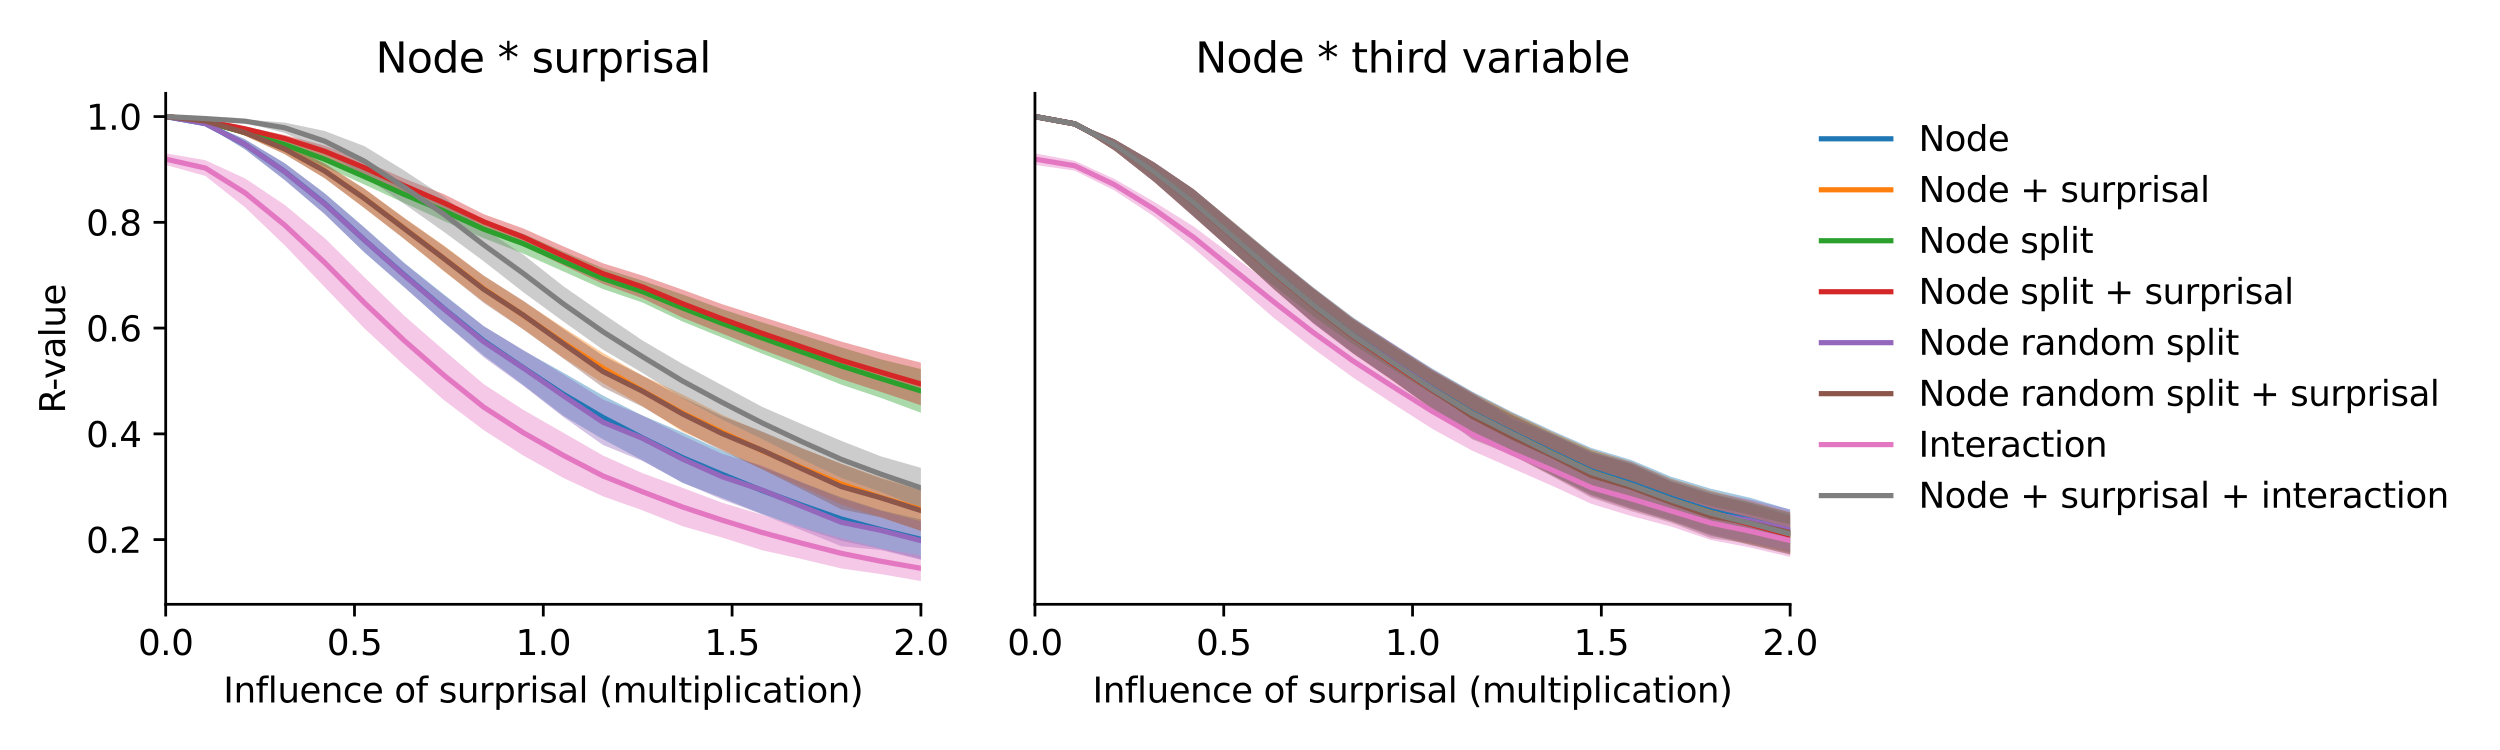 <?xml version="1.0" encoding="utf-8" standalone="no"?>
<!DOCTYPE svg PUBLIC "-//W3C//DTD SVG 1.1//EN"
  "http://www.w3.org/Graphics/SVG/1.1/DTD/svg11.dtd">
<svg xmlns:xlink="http://www.w3.org/1999/xlink" width="720pt" height="216pt" viewBox="0 0 720 216" xmlns="http://www.w3.org/2000/svg" version="1.1">
 <defs>
  <style type="text/css">*{stroke-linejoin: round; stroke-linecap: butt}</style>
 </defs>
 <g id="figure_1">
  <g id="patch_1">
   <path d="M 0 216 
L 720 216 
L 720 0 
L 0 0 
z
" style="fill: #ffffff"/>
  </g>
  <g id="axes_1">
   <g id="patch_2">
    <path d="M 47.72 174.04 
L 265.215 174.04 
L 265.215 26.88 
L 47.72 26.88 
z
" style="fill: #ffffff"/>
   </g>
   <g id="PolyCollection_1">
    <path d="M 47.72 33.569 
L 47.72 33.569 
L 59.167 36.04 
L 70.614 43.054 
L 82.061 51.902 
L 93.508 61.613 
L 104.956 72.738 
L 116.403 82.648 
L 127.85 92.935 
L 139.297 102.398 
L 150.744 110.911 
L 162.191 119.71 
L 173.638 126.507 
L 185.085 132.589 
L 196.532 139.05 
L 207.979 143.418 
L 219.427 148.001 
L 230.874 152.007 
L 242.321 155.761 
L 253.768 158.163 
L 265.215 161.048 
L 265.215 149.584 
L 265.215 149.584 
L 253.768 146.964 
L 242.321 143.205 
L 230.874 138.94 
L 219.427 134.484 
L 207.979 129.816 
L 196.532 124.53 
L 185.085 119.698 
L 173.638 113.915 
L 162.191 107.301 
L 150.744 100.945 
L 139.297 93.932 
L 127.85 84.802 
L 116.403 75.68 
L 104.956 65.496 
L 93.508 55.653 
L 82.061 47.027 
L 70.614 40.146 
L 59.167 35.161 
L 47.72 33.569 
z
" clip-path="url(#p4791f17121)" style="fill: #1f77b4; fill-opacity: 0.4"/>
   </g>
   <g id="PolyCollection_2">
    <path d="M 47.72 33.569 
L 47.72 33.569 
L 59.167 35.153 
L 70.614 39.106 
L 82.061 44.441 
L 93.508 51.325 
L 104.956 59.955 
L 116.403 68.773 
L 127.85 78.122 
L 139.297 86.876 
L 150.744 94.841 
L 162.191 103.037 
L 173.638 110.367 
L 185.085 116.965 
L 196.532 124.28 
L 207.979 129.456 
L 219.427 135.07 
L 230.874 140.258 
L 242.321 145.33 
L 253.768 149.042 
L 265.215 152.9 
L 265.215 140.554 
L 265.215 140.554 
L 253.768 137.552 
L 242.321 133.506 
L 230.874 129.096 
L 219.427 124.426 
L 207.979 119.465 
L 196.532 113.594 
L 185.085 108.192 
L 173.638 101.649 
L 162.191 94.28 
L 150.744 86.775 
L 139.297 79.418 
L 127.85 70.712 
L 116.403 62.72 
L 104.956 54.308 
L 93.508 47.124 
L 82.061 41.408 
L 70.614 37.32 
L 59.167 34.59 
L 47.72 33.569 
z
" clip-path="url(#p4791f17121)" style="fill: #ff7f0e; fill-opacity: 0.4"/>
   </g>
   <g id="PolyCollection_3">
    <path d="M 47.72 33.569 
L 47.72 33.569 
L 59.167 35.388 
L 70.614 39.029 
L 82.061 42.999 
L 93.508 47.981 
L 104.956 53.162 
L 116.403 58.459 
L 127.85 63.667 
L 139.297 68.599 
L 150.744 73.064 
L 162.191 78.155 
L 173.638 83.241 
L 185.085 87.153 
L 196.532 92.585 
L 207.979 97.229 
L 219.427 101.822 
L 230.874 106.275 
L 242.321 110.79 
L 253.768 114.621 
L 265.215 118.883 
L 265.215 106.305 
L 265.215 106.305 
L 253.768 103.496 
L 242.321 100.047 
L 230.874 96.425 
L 219.427 92.804 
L 207.979 89.027 
L 196.532 84.796 
L 185.085 80.856 
L 173.638 77.204 
L 162.191 72.429 
L 150.744 67.351 
L 139.297 63.399 
L 127.85 57.9 
L 116.403 53.515 
L 104.956 48.588 
L 93.508 43.779 
L 82.061 40.328 
L 70.614 37.345 
L 59.167 34.858 
L 47.72 33.569 
z
" clip-path="url(#p4791f17121)" style="fill: #2ca02c; fill-opacity: 0.4"/>
   </g>
   <g id="PolyCollection_4">
    <path d="M 47.72 33.57 
L 47.72 33.57 
L 59.167 35.02 
L 70.614 37.807 
L 82.061 40.935 
L 93.508 45.222 
L 104.956 50.202 
L 116.403 55.541 
L 127.85 60.941 
L 139.297 66.024 
L 150.744 70.832 
L 162.191 76.397 
L 173.638 81.777 
L 185.085 85.928 
L 196.532 91.472 
L 207.979 96.068 
L 219.427 100.679 
L 230.874 104.918 
L 242.321 109.204 
L 253.768 112.898 
L 265.215 116.729 
L 265.215 104.436 
L 265.215 104.436 
L 253.768 101.539 
L 242.321 98.388 
L 230.874 94.85 
L 219.427 91.258 
L 207.979 87.612 
L 196.532 83.427 
L 185.085 79.38 
L 173.638 75.827 
L 162.191 70.929 
L 150.744 65.808 
L 139.297 61.685 
L 127.85 55.914 
L 116.403 51.421 
L 104.956 46.399 
L 93.508 41.943 
L 82.061 38.887 
L 70.614 36.448 
L 59.167 34.572 
L 47.72 33.57 
z
" clip-path="url(#p4791f17121)" style="fill: #d62728; fill-opacity: 0.4"/>
   </g>
   <g id="PolyCollection_5">
    <path d="M 47.72 33.569 
L 47.72 33.569 
L 59.167 36.027 
L 70.614 43.041 
L 82.061 51.921 
L 93.508 61.7 
L 104.956 72.647 
L 116.403 82.738 
L 127.85 92.865 
L 139.297 102.899 
L 150.744 111.149 
L 162.191 120.052 
L 173.638 128.152 
L 185.085 132.797 
L 196.532 138.952 
L 207.979 143.873 
L 219.427 148.14 
L 230.874 152.714 
L 242.321 157.319 
L 253.768 158.447 
L 265.215 161.244 
L 265.215 150.17 
L 265.215 150.17 
L 253.768 147.088 
L 242.321 143.524 
L 230.874 138.891 
L 219.427 134.09 
L 207.979 130.719 
L 196.532 125.442 
L 185.085 119.681 
L 173.638 115.051 
L 162.191 107.826 
L 150.744 100.839 
L 139.297 93.924 
L 127.85 85.045 
L 116.403 75.812 
L 104.956 65.592 
L 93.508 55.739 
L 82.061 47.074 
L 70.614 40.167 
L 59.167 35.164 
L 47.72 33.569 
z
" clip-path="url(#p4791f17121)" style="fill: #9467bd; fill-opacity: 0.4"/>
   </g>
   <g id="PolyCollection_6">
    <path d="M 47.72 33.57 
L 47.72 33.57 
L 59.167 35.147 
L 70.614 39.108 
L 82.061 44.454 
L 93.508 51.355 
L 104.956 59.932 
L 116.403 68.853 
L 127.85 78.032 
L 139.297 87.239 
L 150.744 94.922 
L 162.191 103.229 
L 173.638 111.575 
L 185.085 117.197 
L 196.532 123.939 
L 207.979 129.844 
L 219.427 135.121 
L 230.874 140.89 
L 242.321 146.685 
L 253.768 149.013 
L 265.215 152.886 
L 265.215 141.21 
L 265.215 141.21 
L 253.768 137.783 
L 242.321 133.62 
L 230.874 129.044 
L 219.427 124.216 
L 207.979 119.91 
L 196.532 114.462 
L 185.085 108.213 
L 173.638 102.421 
L 162.191 94.67 
L 150.744 86.622 
L 139.297 79.376 
L 127.85 70.882 
L 116.403 62.788 
L 104.956 54.387 
L 93.508 47.138 
L 82.061 41.422 
L 70.614 37.331 
L 59.167 34.591 
L 47.72 33.57 
z
" clip-path="url(#p4791f17121)" style="fill: #8c564b; fill-opacity: 0.4"/>
   </g>
   <g id="PolyCollection_7">
    <path d="M 47.72 44.165 
L 47.72 47.486 
L 59.167 50.687 
L 70.614 59.745 
L 82.061 70.716 
L 93.508 82.673 
L 104.956 94.588 
L 116.403 105.212 
L 127.85 115.237 
L 139.297 123.871 
L 150.744 131.211 
L 162.191 137.626 
L 173.638 142.944 
L 185.085 146.999 
L 196.532 151.539 
L 207.979 154.827 
L 219.427 158.451 
L 230.874 161.005 
L 242.321 163.722 
L 253.768 165.36 
L 265.215 167.351 
L 265.215 159.993 
L 265.215 159.993 
L 253.768 157.962 
L 242.321 155.016 
L 230.874 151.879 
L 219.427 148.236 
L 207.979 144.782 
L 196.532 140.486 
L 185.085 136.294 
L 173.638 131.185 
L 162.191 124.613 
L 150.744 118.06 
L 139.297 110.629 
L 127.85 100.884 
L 116.403 90.91 
L 104.956 79.844 
L 93.508 68.575 
L 82.061 59.054 
L 70.614 51.408 
L 59.167 46.144 
L 47.72 44.165 
z
" clip-path="url(#p4791f17121)" style="fill: #e377c2; fill-opacity: 0.4"/>
   </g>
   <g id="PolyCollection_8">
    <path d="M 47.72 33.569 
L 47.72 33.569 
L 59.167 34.227 
L 70.614 35.375 
L 82.061 38.327 
L 93.508 43.603 
L 104.956 50.764 
L 116.403 58.715 
L 127.85 66.791 
L 139.297 75.238 
L 150.744 84.192 
L 162.191 92.555 
L 173.638 100.709 
L 185.085 107.434 
L 196.532 114.653 
L 207.979 120.815 
L 219.427 126.405 
L 230.874 132.224 
L 242.321 137.643 
L 253.768 141.697 
L 265.215 146.272 
L 265.215 134.734 
L 265.215 134.734 
L 253.768 131.46 
L 242.321 126.975 
L 230.874 122.133 
L 219.427 117.139 
L 207.979 110.972 
L 196.532 104.785 
L 185.085 98.082 
L 173.638 90.342 
L 162.191 82.395 
L 150.744 73.364 
L 139.297 65.785 
L 127.85 56.639 
L 116.403 49.11 
L 104.956 42.092 
L 93.508 37.725 
L 82.061 35.316 
L 70.614 34.429 
L 59.167 34.086 
L 47.72 33.569 
z
" clip-path="url(#p4791f17121)" style="fill: #7f7f7f; fill-opacity: 0.4"/>
   </g>
   <g id="matplotlib.axis_1">
    <g id="xtick_1">
     <g id="line2d_1">
      <defs>
       <path id="m0687ea0dd8" d="M 0 0 
L 0 3.5 
" style="stroke: #000000; stroke-width: 0.8"/>
      </defs>
      <g>
       <use xlink:href="#m0687ea0dd8" x="47.72" y="174.04" style="stroke: #000000; stroke-width: 0.8"/>
      </g>
     </g>
     <g id="text_1">
      <!-- 0.0 -->
      <g transform="translate(39.768 188.638)scale(0.1 -0.1)">
       <defs>
        <path id="DejaVuSans-30" d="M 2034 4250 
Q 1547 4250 1301 3770 
Q 1056 3291 1056 2328 
Q 1056 1369 1301 889 
Q 1547 409 2034 409 
Q 2525 409 2770 889 
Q 3016 1369 3016 2328 
Q 3016 3291 2770 3770 
Q 2525 4250 2034 4250 
z
M 2034 4750 
Q 2819 4750 3233 4129 
Q 3647 3509 3647 2328 
Q 3647 1150 3233 529 
Q 2819 -91 2034 -91 
Q 1250 -91 836 529 
Q 422 1150 422 2328 
Q 422 3509 836 4129 
Q 1250 4750 2034 4750 
z
" transform="scale(0.016)"/>
        <path id="DejaVuSans-2e" d="M 684 794 
L 1344 794 
L 1344 0 
L 684 0 
L 684 794 
z
" transform="scale(0.016)"/>
       </defs>
       <use xlink:href="#DejaVuSans-30"/>
       <use xlink:href="#DejaVuSans-2e" x="63.623"/>
       <use xlink:href="#DejaVuSans-30" x="95.41"/>
      </g>
     </g>
    </g>
    <g id="xtick_2">
     <g id="line2d_2">
      <g>
       <use xlink:href="#m0687ea0dd8" x="102.094" y="174.04" style="stroke: #000000; stroke-width: 0.8"/>
      </g>
     </g>
     <g id="text_2">
      <!-- 0.5 -->
      <g transform="translate(94.142 188.638)scale(0.1 -0.1)">
       <defs>
        <path id="DejaVuSans-35" d="M 691 4666 
L 3169 4666 
L 3169 4134 
L 1269 4134 
L 1269 2991 
Q 1406 3038 1543 3061 
Q 1681 3084 1819 3084 
Q 2600 3084 3056 2656 
Q 3513 2228 3513 1497 
Q 3513 744 3044 326 
Q 2575 -91 1722 -91 
Q 1428 -91 1123 -41 
Q 819 9 494 109 
L 494 744 
Q 775 591 1075 516 
Q 1375 441 1709 441 
Q 2250 441 2565 725 
Q 2881 1009 2881 1497 
Q 2881 1984 2565 2268 
Q 2250 2553 1709 2553 
Q 1456 2553 1204 2497 
Q 953 2441 691 2322 
L 691 4666 
z
" transform="scale(0.016)"/>
       </defs>
       <use xlink:href="#DejaVuSans-30"/>
       <use xlink:href="#DejaVuSans-2e" x="63.623"/>
       <use xlink:href="#DejaVuSans-35" x="95.41"/>
      </g>
     </g>
    </g>
    <g id="xtick_3">
     <g id="line2d_3">
      <g>
       <use xlink:href="#m0687ea0dd8" x="156.468" y="174.04" style="stroke: #000000; stroke-width: 0.8"/>
      </g>
     </g>
     <g id="text_3">
      <!-- 1.0 -->
      <g transform="translate(148.516 188.638)scale(0.1 -0.1)">
       <defs>
        <path id="DejaVuSans-31" d="M 794 531 
L 1825 531 
L 1825 4091 
L 703 3866 
L 703 4441 
L 1819 4666 
L 2450 4666 
L 2450 531 
L 3481 531 
L 3481 0 
L 794 0 
L 794 531 
z
" transform="scale(0.016)"/>
       </defs>
       <use xlink:href="#DejaVuSans-31"/>
       <use xlink:href="#DejaVuSans-2e" x="63.623"/>
       <use xlink:href="#DejaVuSans-30" x="95.41"/>
      </g>
     </g>
    </g>
    <g id="xtick_4">
     <g id="line2d_4">
      <g>
       <use xlink:href="#m0687ea0dd8" x="210.841" y="174.04" style="stroke: #000000; stroke-width: 0.8"/>
      </g>
     </g>
     <g id="text_4">
      <!-- 1.5 -->
      <g transform="translate(202.89 188.638)scale(0.1 -0.1)">
       <use xlink:href="#DejaVuSans-31"/>
       <use xlink:href="#DejaVuSans-2e" x="63.623"/>
       <use xlink:href="#DejaVuSans-35" x="95.41"/>
      </g>
     </g>
    </g>
    <g id="xtick_5">
     <g id="line2d_5">
      <g>
       <use xlink:href="#m0687ea0dd8" x="265.215" y="174.04" style="stroke: #000000; stroke-width: 0.8"/>
      </g>
     </g>
     <g id="text_5">
      <!-- 2.0 -->
      <g transform="translate(257.263 188.638)scale(0.1 -0.1)">
       <defs>
        <path id="DejaVuSans-32" d="M 1228 531 
L 3431 531 
L 3431 0 
L 469 0 
L 469 531 
Q 828 903 1448 1529 
Q 2069 2156 2228 2338 
Q 2531 2678 2651 2914 
Q 2772 3150 2772 3378 
Q 2772 3750 2511 3984 
Q 2250 4219 1831 4219 
Q 1534 4219 1204 4116 
Q 875 4013 500 3803 
L 500 4441 
Q 881 4594 1212 4672 
Q 1544 4750 1819 4750 
Q 2544 4750 2975 4387 
Q 3406 4025 3406 3419 
Q 3406 3131 3298 2873 
Q 3191 2616 2906 2266 
Q 2828 2175 2409 1742 
Q 1991 1309 1228 531 
z
" transform="scale(0.016)"/>
       </defs>
       <use xlink:href="#DejaVuSans-32"/>
       <use xlink:href="#DejaVuSans-2e" x="63.623"/>
       <use xlink:href="#DejaVuSans-30" x="95.41"/>
      </g>
     </g>
    </g>
    <g id="text_6">
     <!-- Influence of surprisal (multiplication) -->
     <g transform="translate(64.321 202.317)scale(0.1 -0.1)">
      <defs>
       <path id="DejaVuSans-49" d="M 628 4666 
L 1259 4666 
L 1259 0 
L 628 0 
L 628 4666 
z
" transform="scale(0.016)"/>
       <path id="DejaVuSans-6e" d="M 3513 2113 
L 3513 0 
L 2938 0 
L 2938 2094 
Q 2938 2591 2744 2837 
Q 2550 3084 2163 3084 
Q 1697 3084 1428 2787 
Q 1159 2491 1159 1978 
L 1159 0 
L 581 0 
L 581 3500 
L 1159 3500 
L 1159 2956 
Q 1366 3272 1645 3428 
Q 1925 3584 2291 3584 
Q 2894 3584 3203 3211 
Q 3513 2838 3513 2113 
z
" transform="scale(0.016)"/>
       <path id="DejaVuSans-66" d="M 2375 4863 
L 2375 4384 
L 1825 4384 
Q 1516 4384 1395 4259 
Q 1275 4134 1275 3809 
L 1275 3500 
L 2222 3500 
L 2222 3053 
L 1275 3053 
L 1275 0 
L 697 0 
L 697 3053 
L 147 3053 
L 147 3500 
L 697 3500 
L 697 3744 
Q 697 4328 969 4595 
Q 1241 4863 1831 4863 
L 2375 4863 
z
" transform="scale(0.016)"/>
       <path id="DejaVuSans-6c" d="M 603 4863 
L 1178 4863 
L 1178 0 
L 603 0 
L 603 4863 
z
" transform="scale(0.016)"/>
       <path id="DejaVuSans-75" d="M 544 1381 
L 544 3500 
L 1119 3500 
L 1119 1403 
Q 1119 906 1312 657 
Q 1506 409 1894 409 
Q 2359 409 2629 706 
Q 2900 1003 2900 1516 
L 2900 3500 
L 3475 3500 
L 3475 0 
L 2900 0 
L 2900 538 
Q 2691 219 2414 64 
Q 2138 -91 1772 -91 
Q 1169 -91 856 284 
Q 544 659 544 1381 
z
M 1991 3584 
L 1991 3584 
z
" transform="scale(0.016)"/>
       <path id="DejaVuSans-65" d="M 3597 1894 
L 3597 1613 
L 953 1613 
Q 991 1019 1311 708 
Q 1631 397 2203 397 
Q 2534 397 2845 478 
Q 3156 559 3463 722 
L 3463 178 
Q 3153 47 2828 -22 
Q 2503 -91 2169 -91 
Q 1331 -91 842 396 
Q 353 884 353 1716 
Q 353 2575 817 3079 
Q 1281 3584 2069 3584 
Q 2775 3584 3186 3129 
Q 3597 2675 3597 1894 
z
M 3022 2063 
Q 3016 2534 2758 2815 
Q 2500 3097 2075 3097 
Q 1594 3097 1305 2825 
Q 1016 2553 972 2059 
L 3022 2063 
z
" transform="scale(0.016)"/>
       <path id="DejaVuSans-63" d="M 3122 3366 
L 3122 2828 
Q 2878 2963 2633 3030 
Q 2388 3097 2138 3097 
Q 1578 3097 1268 2742 
Q 959 2388 959 1747 
Q 959 1106 1268 751 
Q 1578 397 2138 397 
Q 2388 397 2633 464 
Q 2878 531 3122 666 
L 3122 134 
Q 2881 22 2623 -34 
Q 2366 -91 2075 -91 
Q 1284 -91 818 406 
Q 353 903 353 1747 
Q 353 2603 823 3093 
Q 1294 3584 2113 3584 
Q 2378 3584 2631 3529 
Q 2884 3475 3122 3366 
z
" transform="scale(0.016)"/>
       <path id="DejaVuSans-20" transform="scale(0.016)"/>
       <path id="DejaVuSans-6f" d="M 1959 3097 
Q 1497 3097 1228 2736 
Q 959 2375 959 1747 
Q 959 1119 1226 758 
Q 1494 397 1959 397 
Q 2419 397 2687 759 
Q 2956 1122 2956 1747 
Q 2956 2369 2687 2733 
Q 2419 3097 1959 3097 
z
M 1959 3584 
Q 2709 3584 3137 3096 
Q 3566 2609 3566 1747 
Q 3566 888 3137 398 
Q 2709 -91 1959 -91 
Q 1206 -91 779 398 
Q 353 888 353 1747 
Q 353 2609 779 3096 
Q 1206 3584 1959 3584 
z
" transform="scale(0.016)"/>
       <path id="DejaVuSans-73" d="M 2834 3397 
L 2834 2853 
Q 2591 2978 2328 3040 
Q 2066 3103 1784 3103 
Q 1356 3103 1142 2972 
Q 928 2841 928 2578 
Q 928 2378 1081 2264 
Q 1234 2150 1697 2047 
L 1894 2003 
Q 2506 1872 2764 1633 
Q 3022 1394 3022 966 
Q 3022 478 2636 193 
Q 2250 -91 1575 -91 
Q 1294 -91 989 -36 
Q 684 19 347 128 
L 347 722 
Q 666 556 975 473 
Q 1284 391 1588 391 
Q 1994 391 2212 530 
Q 2431 669 2431 922 
Q 2431 1156 2273 1281 
Q 2116 1406 1581 1522 
L 1381 1569 
Q 847 1681 609 1914 
Q 372 2147 372 2553 
Q 372 3047 722 3315 
Q 1072 3584 1716 3584 
Q 2034 3584 2315 3537 
Q 2597 3491 2834 3397 
z
" transform="scale(0.016)"/>
       <path id="DejaVuSans-72" d="M 2631 2963 
Q 2534 3019 2420 3045 
Q 2306 3072 2169 3072 
Q 1681 3072 1420 2755 
Q 1159 2438 1159 1844 
L 1159 0 
L 581 0 
L 581 3500 
L 1159 3500 
L 1159 2956 
Q 1341 3275 1631 3429 
Q 1922 3584 2338 3584 
Q 2397 3584 2469 3576 
Q 2541 3569 2628 3553 
L 2631 2963 
z
" transform="scale(0.016)"/>
       <path id="DejaVuSans-70" d="M 1159 525 
L 1159 -1331 
L 581 -1331 
L 581 3500 
L 1159 3500 
L 1159 2969 
Q 1341 3281 1617 3432 
Q 1894 3584 2278 3584 
Q 2916 3584 3314 3078 
Q 3713 2572 3713 1747 
Q 3713 922 3314 415 
Q 2916 -91 2278 -91 
Q 1894 -91 1617 61 
Q 1341 213 1159 525 
z
M 3116 1747 
Q 3116 2381 2855 2742 
Q 2594 3103 2138 3103 
Q 1681 3103 1420 2742 
Q 1159 2381 1159 1747 
Q 1159 1113 1420 752 
Q 1681 391 2138 391 
Q 2594 391 2855 752 
Q 3116 1113 3116 1747 
z
" transform="scale(0.016)"/>
       <path id="DejaVuSans-69" d="M 603 3500 
L 1178 3500 
L 1178 0 
L 603 0 
L 603 3500 
z
M 603 4863 
L 1178 4863 
L 1178 4134 
L 603 4134 
L 603 4863 
z
" transform="scale(0.016)"/>
       <path id="DejaVuSans-61" d="M 2194 1759 
Q 1497 1759 1228 1600 
Q 959 1441 959 1056 
Q 959 750 1161 570 
Q 1363 391 1709 391 
Q 2188 391 2477 730 
Q 2766 1069 2766 1631 
L 2766 1759 
L 2194 1759 
z
M 3341 1997 
L 3341 0 
L 2766 0 
L 2766 531 
Q 2569 213 2275 61 
Q 1981 -91 1556 -91 
Q 1019 -91 701 211 
Q 384 513 384 1019 
Q 384 1609 779 1909 
Q 1175 2209 1959 2209 
L 2766 2209 
L 2766 2266 
Q 2766 2663 2505 2880 
Q 2244 3097 1772 3097 
Q 1472 3097 1187 3025 
Q 903 2953 641 2809 
L 641 3341 
Q 956 3463 1253 3523 
Q 1550 3584 1831 3584 
Q 2591 3584 2966 3190 
Q 3341 2797 3341 1997 
z
" transform="scale(0.016)"/>
       <path id="DejaVuSans-28" d="M 1984 4856 
Q 1566 4138 1362 3434 
Q 1159 2731 1159 2009 
Q 1159 1288 1364 580 
Q 1569 -128 1984 -844 
L 1484 -844 
Q 1016 -109 783 600 
Q 550 1309 550 2009 
Q 550 2706 781 3412 
Q 1013 4119 1484 4856 
L 1984 4856 
z
" transform="scale(0.016)"/>
       <path id="DejaVuSans-6d" d="M 3328 2828 
Q 3544 3216 3844 3400 
Q 4144 3584 4550 3584 
Q 5097 3584 5394 3201 
Q 5691 2819 5691 2113 
L 5691 0 
L 5113 0 
L 5113 2094 
Q 5113 2597 4934 2840 
Q 4756 3084 4391 3084 
Q 3944 3084 3684 2787 
Q 3425 2491 3425 1978 
L 3425 0 
L 2847 0 
L 2847 2094 
Q 2847 2600 2669 2842 
Q 2491 3084 2119 3084 
Q 1678 3084 1418 2786 
Q 1159 2488 1159 1978 
L 1159 0 
L 581 0 
L 581 3500 
L 1159 3500 
L 1159 2956 
Q 1356 3278 1631 3431 
Q 1906 3584 2284 3584 
Q 2666 3584 2933 3390 
Q 3200 3197 3328 2828 
z
" transform="scale(0.016)"/>
       <path id="DejaVuSans-74" d="M 1172 4494 
L 1172 3500 
L 2356 3500 
L 2356 3053 
L 1172 3053 
L 1172 1153 
Q 1172 725 1289 603 
Q 1406 481 1766 481 
L 2356 481 
L 2356 0 
L 1766 0 
Q 1100 0 847 248 
Q 594 497 594 1153 
L 594 3053 
L 172 3053 
L 172 3500 
L 594 3500 
L 594 4494 
L 1172 4494 
z
" transform="scale(0.016)"/>
       <path id="DejaVuSans-29" d="M 513 4856 
L 1013 4856 
Q 1481 4119 1714 3412 
Q 1947 2706 1947 2009 
Q 1947 1309 1714 600 
Q 1481 -109 1013 -844 
L 513 -844 
Q 928 -128 1133 580 
Q 1338 1288 1338 2009 
Q 1338 2731 1133 3434 
Q 928 4138 513 4856 
z
" transform="scale(0.016)"/>
      </defs>
      <use xlink:href="#DejaVuSans-49"/>
      <use xlink:href="#DejaVuSans-6e" x="29.492"/>
      <use xlink:href="#DejaVuSans-66" x="92.871"/>
      <use xlink:href="#DejaVuSans-6c" x="128.076"/>
      <use xlink:href="#DejaVuSans-75" x="155.859"/>
      <use xlink:href="#DejaVuSans-65" x="219.238"/>
      <use xlink:href="#DejaVuSans-6e" x="280.762"/>
      <use xlink:href="#DejaVuSans-63" x="344.141"/>
      <use xlink:href="#DejaVuSans-65" x="399.121"/>
      <use xlink:href="#DejaVuSans-20" x="460.645"/>
      <use xlink:href="#DejaVuSans-6f" x="492.432"/>
      <use xlink:href="#DejaVuSans-66" x="553.613"/>
      <use xlink:href="#DejaVuSans-20" x="588.818"/>
      <use xlink:href="#DejaVuSans-73" x="620.605"/>
      <use xlink:href="#DejaVuSans-75" x="672.705"/>
      <use xlink:href="#DejaVuSans-72" x="736.084"/>
      <use xlink:href="#DejaVuSans-70" x="777.197"/>
      <use xlink:href="#DejaVuSans-72" x="840.674"/>
      <use xlink:href="#DejaVuSans-69" x="881.787"/>
      <use xlink:href="#DejaVuSans-73" x="909.57"/>
      <use xlink:href="#DejaVuSans-61" x="961.67"/>
      <use xlink:href="#DejaVuSans-6c" x="1022.949"/>
      <use xlink:href="#DejaVuSans-20" x="1050.732"/>
      <use xlink:href="#DejaVuSans-28" x="1082.52"/>
      <use xlink:href="#DejaVuSans-6d" x="1121.533"/>
      <use xlink:href="#DejaVuSans-75" x="1218.945"/>
      <use xlink:href="#DejaVuSans-6c" x="1282.324"/>
      <use xlink:href="#DejaVuSans-74" x="1310.107"/>
      <use xlink:href="#DejaVuSans-69" x="1349.316"/>
      <use xlink:href="#DejaVuSans-70" x="1377.1"/>
      <use xlink:href="#DejaVuSans-6c" x="1440.576"/>
      <use xlink:href="#DejaVuSans-69" x="1468.359"/>
      <use xlink:href="#DejaVuSans-63" x="1496.143"/>
      <use xlink:href="#DejaVuSans-61" x="1551.123"/>
      <use xlink:href="#DejaVuSans-74" x="1612.402"/>
      <use xlink:href="#DejaVuSans-69" x="1651.611"/>
      <use xlink:href="#DejaVuSans-6f" x="1679.395"/>
      <use xlink:href="#DejaVuSans-6e" x="1740.576"/>
      <use xlink:href="#DejaVuSans-29" x="1803.955"/>
     </g>
    </g>
   </g>
   <g id="matplotlib.axis_2">
    <g id="ytick_1">
     <g id="line2d_6">
      <defs>
       <path id="m42190a2c94" d="M 0 0 
L -3.5 0 
" style="stroke: #000000; stroke-width: 0.8"/>
      </defs>
      <g>
       <use xlink:href="#m42190a2c94" x="47.72" y="155.408" style="stroke: #000000; stroke-width: 0.8"/>
      </g>
     </g>
     <g id="text_7">
      <!-- 0.2 -->
      <g transform="translate(24.817 159.207)scale(0.1 -0.1)">
       <use xlink:href="#DejaVuSans-30"/>
       <use xlink:href="#DejaVuSans-2e" x="63.623"/>
       <use xlink:href="#DejaVuSans-32" x="95.41"/>
      </g>
     </g>
    </g>
    <g id="ytick_2">
     <g id="line2d_7">
      <g>
       <use xlink:href="#m42190a2c94" x="47.72" y="124.948" style="stroke: #000000; stroke-width: 0.8"/>
      </g>
     </g>
     <g id="text_8">
      <!-- 0.4 -->
      <g transform="translate(24.817 128.747)scale(0.1 -0.1)">
       <defs>
        <path id="DejaVuSans-34" d="M 2419 4116 
L 825 1625 
L 2419 1625 
L 2419 4116 
z
M 2253 4666 
L 3047 4666 
L 3047 1625 
L 3713 1625 
L 3713 1100 
L 3047 1100 
L 3047 0 
L 2419 0 
L 2419 1100 
L 313 1100 
L 313 1709 
L 2253 4666 
z
" transform="scale(0.016)"/>
       </defs>
       <use xlink:href="#DejaVuSans-30"/>
       <use xlink:href="#DejaVuSans-2e" x="63.623"/>
       <use xlink:href="#DejaVuSans-34" x="95.41"/>
      </g>
     </g>
    </g>
    <g id="ytick_3">
     <g id="line2d_8">
      <g>
       <use xlink:href="#m42190a2c94" x="47.72" y="94.489" style="stroke: #000000; stroke-width: 0.8"/>
      </g>
     </g>
     <g id="text_9">
      <!-- 0.6 -->
      <g transform="translate(24.817 98.288)scale(0.1 -0.1)">
       <defs>
        <path id="DejaVuSans-36" d="M 2113 2584 
Q 1688 2584 1439 2293 
Q 1191 2003 1191 1497 
Q 1191 994 1439 701 
Q 1688 409 2113 409 
Q 2538 409 2786 701 
Q 3034 994 3034 1497 
Q 3034 2003 2786 2293 
Q 2538 2584 2113 2584 
z
M 3366 4563 
L 3366 3988 
Q 3128 4100 2886 4159 
Q 2644 4219 2406 4219 
Q 1781 4219 1451 3797 
Q 1122 3375 1075 2522 
Q 1259 2794 1537 2939 
Q 1816 3084 2150 3084 
Q 2853 3084 3261 2657 
Q 3669 2231 3669 1497 
Q 3669 778 3244 343 
Q 2819 -91 2113 -91 
Q 1303 -91 875 529 
Q 447 1150 447 2328 
Q 447 3434 972 4092 
Q 1497 4750 2381 4750 
Q 2619 4750 2861 4703 
Q 3103 4656 3366 4563 
z
" transform="scale(0.016)"/>
       </defs>
       <use xlink:href="#DejaVuSans-30"/>
       <use xlink:href="#DejaVuSans-2e" x="63.623"/>
       <use xlink:href="#DejaVuSans-36" x="95.41"/>
      </g>
     </g>
    </g>
    <g id="ytick_4">
     <g id="line2d_9">
      <g>
       <use xlink:href="#m42190a2c94" x="47.72" y="64.029" style="stroke: #000000; stroke-width: 0.8"/>
      </g>
     </g>
     <g id="text_10">
      <!-- 0.8 -->
      <g transform="translate(24.817 67.828)scale(0.1 -0.1)">
       <defs>
        <path id="DejaVuSans-38" d="M 2034 2216 
Q 1584 2216 1326 1975 
Q 1069 1734 1069 1313 
Q 1069 891 1326 650 
Q 1584 409 2034 409 
Q 2484 409 2743 651 
Q 3003 894 3003 1313 
Q 3003 1734 2745 1975 
Q 2488 2216 2034 2216 
z
M 1403 2484 
Q 997 2584 770 2862 
Q 544 3141 544 3541 
Q 544 4100 942 4425 
Q 1341 4750 2034 4750 
Q 2731 4750 3128 4425 
Q 3525 4100 3525 3541 
Q 3525 3141 3298 2862 
Q 3072 2584 2669 2484 
Q 3125 2378 3379 2068 
Q 3634 1759 3634 1313 
Q 3634 634 3220 271 
Q 2806 -91 2034 -91 
Q 1263 -91 848 271 
Q 434 634 434 1313 
Q 434 1759 690 2068 
Q 947 2378 1403 2484 
z
M 1172 3481 
Q 1172 3119 1398 2916 
Q 1625 2713 2034 2713 
Q 2441 2713 2670 2916 
Q 2900 3119 2900 3481 
Q 2900 3844 2670 4047 
Q 2441 4250 2034 4250 
Q 1625 4250 1398 4047 
Q 1172 3844 1172 3481 
z
" transform="scale(0.016)"/>
       </defs>
       <use xlink:href="#DejaVuSans-30"/>
       <use xlink:href="#DejaVuSans-2e" x="63.623"/>
       <use xlink:href="#DejaVuSans-38" x="95.41"/>
      </g>
     </g>
    </g>
    <g id="ytick_5">
     <g id="line2d_10">
      <g>
       <use xlink:href="#m42190a2c94" x="47.72" y="33.569" style="stroke: #000000; stroke-width: 0.8"/>
      </g>
     </g>
     <g id="text_11">
      <!-- 1.0 -->
      <g transform="translate(24.817 37.368)scale(0.1 -0.1)">
       <use xlink:href="#DejaVuSans-31"/>
       <use xlink:href="#DejaVuSans-2e" x="63.623"/>
       <use xlink:href="#DejaVuSans-30" x="95.41"/>
      </g>
     </g>
    </g>
    <g id="text_12">
     <!-- R-value -->
     <g transform="translate(18.737 119.065)rotate(-90)scale(0.1 -0.1)">
      <defs>
       <path id="DejaVuSans-52" d="M 2841 2188 
Q 3044 2119 3236 1894 
Q 3428 1669 3622 1275 
L 4263 0 
L 3584 0 
L 2988 1197 
Q 2756 1666 2539 1819 
Q 2322 1972 1947 1972 
L 1259 1972 
L 1259 0 
L 628 0 
L 628 4666 
L 2053 4666 
Q 2853 4666 3247 4331 
Q 3641 3997 3641 3322 
Q 3641 2881 3436 2590 
Q 3231 2300 2841 2188 
z
M 1259 4147 
L 1259 2491 
L 2053 2491 
Q 2509 2491 2742 2702 
Q 2975 2913 2975 3322 
Q 2975 3731 2742 3939 
Q 2509 4147 2053 4147 
L 1259 4147 
z
" transform="scale(0.016)"/>
       <path id="DejaVuSans-2d" d="M 313 2009 
L 1997 2009 
L 1997 1497 
L 313 1497 
L 313 2009 
z
" transform="scale(0.016)"/>
       <path id="DejaVuSans-76" d="M 191 3500 
L 800 3500 
L 1894 563 
L 2988 3500 
L 3597 3500 
L 2284 0 
L 1503 0 
L 191 3500 
z
" transform="scale(0.016)"/>
      </defs>
      <use xlink:href="#DejaVuSans-52"/>
      <use xlink:href="#DejaVuSans-2d" x="65.482"/>
      <use xlink:href="#DejaVuSans-76" x="98.941"/>
      <use xlink:href="#DejaVuSans-61" x="158.121"/>
      <use xlink:href="#DejaVuSans-6c" x="219.4"/>
      <use xlink:href="#DejaVuSans-75" x="247.184"/>
      <use xlink:href="#DejaVuSans-65" x="310.562"/>
     </g>
    </g>
   </g>
   <g id="line2d_11">
    <path d="M 47.72 33.569 
L 59.167 35.6 
L 70.614 41.6 
L 82.061 49.464 
L 93.508 58.633 
L 104.956 69.117 
L 116.403 79.164 
L 127.85 88.869 
L 139.297 98.165 
L 150.744 105.928 
L 162.191 113.506 
L 173.638 120.211 
L 185.085 126.144 
L 196.532 131.79 
L 207.979 136.617 
L 219.427 141.243 
L 230.874 145.474 
L 242.321 149.483 
L 253.768 152.564 
L 265.215 155.316 
" clip-path="url(#p4791f17121)" style="fill: none; stroke: #1f77b4; stroke-width: 1.5; stroke-linecap: square"/>
   </g>
   <g id="line2d_12">
    <path d="M 47.72 33.569 
L 59.167 34.871 
L 70.614 38.213 
L 82.061 42.924 
L 93.508 49.224 
L 104.956 57.132 
L 116.403 65.746 
L 127.85 74.417 
L 139.297 83.147 
L 150.744 90.808 
L 162.191 98.659 
L 173.638 106.008 
L 185.085 112.579 
L 196.532 118.937 
L 207.979 124.461 
L 219.427 129.748 
L 230.874 134.677 
L 242.321 139.418 
L 253.768 143.297 
L 265.215 146.727 
" clip-path="url(#p4791f17121)" style="fill: none; stroke: #ff7f0e; stroke-width: 1.5; stroke-linecap: square"/>
   </g>
   <g id="line2d_13">
    <path d="M 47.72 33.569 
L 59.167 35.123 
L 70.614 38.187 
L 82.061 41.663 
L 93.508 45.88 
L 104.956 50.875 
L 116.403 55.987 
L 127.85 60.783 
L 139.297 65.999 
L 150.744 70.208 
L 162.191 75.292 
L 173.638 80.223 
L 185.085 84.004 
L 196.532 88.69 
L 207.979 93.128 
L 219.427 97.313 
L 230.874 101.35 
L 242.321 105.419 
L 253.768 109.058 
L 265.215 112.594 
" clip-path="url(#p4791f17121)" style="fill: none; stroke: #2ca02c; stroke-width: 1.5; stroke-linecap: square"/>
   </g>
   <g id="line2d_14">
    <path d="M 47.72 33.57 
L 59.167 34.796 
L 70.614 37.128 
L 82.061 39.911 
L 93.508 43.582 
L 104.956 48.301 
L 116.403 53.481 
L 127.85 58.428 
L 139.297 63.854 
L 150.744 68.32 
L 162.191 73.663 
L 173.638 78.802 
L 185.085 82.654 
L 196.532 87.45 
L 207.979 91.84 
L 219.427 95.969 
L 230.874 99.884 
L 242.321 103.796 
L 253.768 107.218 
L 265.215 110.582 
" clip-path="url(#p4791f17121)" style="fill: none; stroke: #d62728; stroke-width: 1.5; stroke-linecap: square"/>
   </g>
   <g id="line2d_15">
    <path d="M 47.72 33.569 
L 59.167 35.596 
L 70.614 41.604 
L 82.061 49.498 
L 93.508 58.719 
L 104.956 69.12 
L 116.403 79.275 
L 127.85 88.955 
L 139.297 98.411 
L 150.744 105.994 
L 162.191 113.939 
L 173.638 121.601 
L 185.085 126.239 
L 196.532 132.197 
L 207.979 137.296 
L 219.427 141.115 
L 230.874 145.803 
L 242.321 150.421 
L 253.768 152.768 
L 265.215 155.707 
" clip-path="url(#p4791f17121)" style="fill: none; stroke: #9467bd; stroke-width: 1.5; stroke-linecap: square"/>
   </g>
   <g id="line2d_16">
    <path d="M 47.72 33.57 
L 59.167 34.869 
L 70.614 38.219 
L 82.061 42.938 
L 93.508 49.246 
L 104.956 57.16 
L 116.403 65.82 
L 127.85 74.457 
L 139.297 83.308 
L 150.744 90.772 
L 162.191 98.95 
L 173.638 106.998 
L 185.085 112.705 
L 196.532 119.2 
L 207.979 124.877 
L 219.427 129.668 
L 230.874 134.967 
L 242.321 140.153 
L 253.768 143.398 
L 265.215 147.048 
" clip-path="url(#p4791f17121)" style="fill: none; stroke: #8c564b; stroke-width: 1.5; stroke-linecap: square"/>
   </g>
   <g id="line2d_17">
    <path d="M 47.72 45.825 
L 59.167 48.415 
L 70.614 55.576 
L 82.061 64.885 
L 93.508 75.624 
L 104.956 87.216 
L 116.403 98.061 
L 127.85 108.06 
L 139.297 117.25 
L 150.744 124.636 
L 162.191 131.119 
L 173.638 137.065 
L 185.085 141.646 
L 196.532 146.012 
L 207.979 149.805 
L 219.427 153.344 
L 230.874 156.442 
L 242.321 159.369 
L 253.768 161.661 
L 265.215 163.672 
" clip-path="url(#p4791f17121)" style="fill: none; stroke: #e377c2; stroke-width: 1.5; stroke-linecap: square"/>
   </g>
   <g id="line2d_18">
    <path d="M 47.72 33.569 
L 59.167 34.157 
L 70.614 34.902 
L 82.061 36.821 
L 93.508 40.664 
L 104.956 46.428 
L 116.403 53.913 
L 127.85 61.715 
L 139.297 70.512 
L 150.744 78.778 
L 162.191 87.475 
L 173.638 95.526 
L 185.085 102.758 
L 196.532 109.719 
L 207.979 115.894 
L 219.427 121.772 
L 230.874 127.178 
L 242.321 132.309 
L 253.768 136.579 
L 265.215 140.503 
" clip-path="url(#p4791f17121)" style="fill: none; stroke: #7f7f7f; stroke-width: 1.5; stroke-linecap: square"/>
   </g>
   <g id="patch_3">
    <path d="M 47.72 174.04 
L 47.72 26.88 
" style="fill: none; stroke: #000000; stroke-width: 0.8; stroke-linejoin: miter; stroke-linecap: square"/>
   </g>
   <g id="patch_4">
    <path d="M 47.72 174.04 
L 265.215 174.04 
" style="fill: none; stroke: #000000; stroke-width: 0.8; stroke-linejoin: miter; stroke-linecap: square"/>
   </g>
   <g id="text_13">
    <!-- Node * surprisal -->
    <g transform="translate(108.186 20.88)scale(0.12 -0.12)">
     <defs>
      <path id="DejaVuSans-4e" d="M 628 4666 
L 1478 4666 
L 3547 763 
L 3547 4666 
L 4159 4666 
L 4159 0 
L 3309 0 
L 1241 3903 
L 1241 0 
L 628 0 
L 628 4666 
z
" transform="scale(0.016)"/>
      <path id="DejaVuSans-64" d="M 2906 2969 
L 2906 4863 
L 3481 4863 
L 3481 0 
L 2906 0 
L 2906 525 
Q 2725 213 2448 61 
Q 2172 -91 1784 -91 
Q 1150 -91 751 415 
Q 353 922 353 1747 
Q 353 2572 751 3078 
Q 1150 3584 1784 3584 
Q 2172 3584 2448 3432 
Q 2725 3281 2906 2969 
z
M 947 1747 
Q 947 1113 1208 752 
Q 1469 391 1925 391 
Q 2381 391 2643 752 
Q 2906 1113 2906 1747 
Q 2906 2381 2643 2742 
Q 2381 3103 1925 3103 
Q 1469 3103 1208 2742 
Q 947 2381 947 1747 
z
" transform="scale(0.016)"/>
      <path id="DejaVuSans-2a" d="M 3009 3897 
L 1888 3291 
L 3009 2681 
L 2828 2375 
L 1778 3009 
L 1778 1831 
L 1422 1831 
L 1422 3009 
L 372 2375 
L 191 2681 
L 1313 3291 
L 191 3897 
L 372 4206 
L 1422 3572 
L 1422 4750 
L 1778 4750 
L 1778 3572 
L 2828 4206 
L 3009 3897 
z
" transform="scale(0.016)"/>
     </defs>
     <use xlink:href="#DejaVuSans-4e"/>
     <use xlink:href="#DejaVuSans-6f" x="74.805"/>
     <use xlink:href="#DejaVuSans-64" x="135.986"/>
     <use xlink:href="#DejaVuSans-65" x="199.463"/>
     <use xlink:href="#DejaVuSans-20" x="260.986"/>
     <use xlink:href="#DejaVuSans-2a" x="292.773"/>
     <use xlink:href="#DejaVuSans-20" x="342.773"/>
     <use xlink:href="#DejaVuSans-73" x="374.561"/>
     <use xlink:href="#DejaVuSans-75" x="426.66"/>
     <use xlink:href="#DejaVuSans-72" x="490.039"/>
     <use xlink:href="#DejaVuSans-70" x="531.152"/>
     <use xlink:href="#DejaVuSans-72" x="594.629"/>
     <use xlink:href="#DejaVuSans-69" x="635.742"/>
     <use xlink:href="#DejaVuSans-73" x="663.525"/>
     <use xlink:href="#DejaVuSans-61" x="715.625"/>
     <use xlink:href="#DejaVuSans-6c" x="776.904"/>
    </g>
   </g>
  </g>
  <g id="axes_2">
   <g id="patch_5">
    <path d="M 298.065 174.04 
L 515.56 174.04 
L 515.56 26.88 
L 298.065 26.88 
z
" style="fill: #ffffff"/>
   </g>
   <g id="PolyCollection_9">
    <path d="M 298.065 33.569 
L 298.065 33.569 
L 309.512 36.021 
L 320.959 43.27 
L 332.406 52.259 
L 343.853 62.218 
L 355.301 72.547 
L 366.748 83.042 
L 378.195 92.749 
L 389.642 101.526 
L 401.089 109.418 
L 412.536 117.634 
L 423.983 125.024 
L 435.43 130.652 
L 446.877 136.415 
L 458.324 142.21 
L 469.772 146.03 
L 481.219 149.539 
L 492.666 153.467 
L 504.113 156.319 
L 515.56 158.985 
L 515.56 146.782 
L 515.56 146.782 
L 504.113 143.374 
L 492.666 140.746 
L 481.219 137.278 
L 469.772 132.464 
L 458.324 129.02 
L 446.877 123.984 
L 435.43 118.643 
L 423.983 112.759 
L 412.536 106.165 
L 401.089 98.991 
L 389.642 91.393 
L 378.195 82.746 
L 366.748 73.511 
L 355.301 64.012 
L 343.853 54.551 
L 332.406 46.781 
L 320.959 40.11 
L 309.512 35.325 
L 298.065 33.569 
z
" clip-path="url(#p7232559557)" style="fill: #1f77b4; fill-opacity: 0.4"/>
   </g>
   <g id="PolyCollection_10">
    <path d="M 298.065 33.569 
L 298.065 33.569 
L 309.512 36.021 
L 320.959 43.307 
L 332.406 52.309 
L 343.853 62.265 
L 355.301 72.573 
L 366.748 83.101 
L 378.195 92.815 
L 389.642 101.598 
L 401.089 109.501 
L 412.536 117.742 
L 423.983 125.249 
L 435.43 130.952 
L 446.877 136.773 
L 458.324 142.584 
L 469.772 146.53 
L 481.219 150.032 
L 492.666 154.012 
L 504.113 156.885 
L 515.56 159.528 
L 515.56 147.612 
L 515.56 147.612 
L 504.113 144.221 
L 492.666 141.324 
L 481.219 137.884 
L 469.772 132.979 
L 458.324 129.457 
L 446.877 124.352 
L 435.43 118.942 
L 423.983 113.043 
L 412.536 106.491 
L 401.089 99.28 
L 389.642 91.608 
L 378.195 82.907 
L 366.748 73.633 
L 355.301 64.082 
L 343.853 54.575 
L 332.406 46.792 
L 320.959 40.113 
L 309.512 35.328 
L 298.065 33.569 
z
" clip-path="url(#p7232559557)" style="fill: #ff7f0e; fill-opacity: 0.4"/>
   </g>
   <g id="PolyCollection_11">
    <path d="M 298.065 33.569 
L 298.065 33.569 
L 309.512 36.023 
L 320.959 43.295 
L 332.406 52.277 
L 343.853 62.264 
L 355.301 72.591 
L 366.748 83.135 
L 378.195 92.899 
L 389.642 101.668 
L 401.089 109.531 
L 412.536 117.725 
L 423.983 125.125 
L 435.43 130.622 
L 446.877 136.47 
L 458.324 142.349 
L 469.772 146.185 
L 481.219 149.656 
L 492.666 153.711 
L 504.113 156.456 
L 515.56 159.259 
L 515.56 148.304 
L 515.56 148.304 
L 504.113 144.837 
L 492.666 141.989 
L 481.219 138.461 
L 469.772 133.486 
L 458.324 129.972 
L 446.877 124.861 
L 435.43 119.55 
L 423.983 113.584 
L 412.536 106.919 
L 401.089 99.733 
L 389.642 91.955 
L 378.195 83.127 
L 366.748 73.887 
L 355.301 64.262 
L 343.853 54.705 
L 332.406 46.875 
L 320.959 40.164 
L 309.512 35.334 
L 298.065 33.569 
z
" clip-path="url(#p7232559557)" style="fill: #2ca02c; fill-opacity: 0.4"/>
   </g>
   <g id="PolyCollection_12">
    <path d="M 298.065 33.57 
L 298.065 33.57 
L 309.512 36.024 
L 320.959 43.319 
L 332.406 52.324 
L 343.853 62.337 
L 355.301 72.642 
L 366.748 83.223 
L 378.195 93.011 
L 389.642 101.764 
L 401.089 109.688 
L 412.536 117.905 
L 423.983 125.352 
L 435.43 130.897 
L 446.877 136.741 
L 458.324 142.547 
L 469.772 146.412 
L 481.219 149.94 
L 492.666 153.967 
L 504.113 156.842 
L 515.56 159.69 
L 515.56 148.61 
L 515.56 148.61 
L 504.113 145.204 
L 492.666 142.202 
L 481.219 138.646 
L 469.772 133.675 
L 458.324 130.101 
L 446.877 124.936 
L 435.43 119.508 
L 423.983 113.572 
L 412.536 106.891 
L 401.089 99.703 
L 389.642 91.944 
L 378.195 83.076 
L 366.748 73.866 
L 355.301 64.237 
L 343.853 54.676 
L 332.406 46.85 
L 320.959 40.163 
L 309.512 35.333 
L 298.065 33.57 
z
" clip-path="url(#p7232559557)" style="fill: #d62728; fill-opacity: 0.4"/>
   </g>
   <g id="PolyCollection_13">
    <path d="M 298.065 33.569 
L 298.065 33.569 
L 309.512 36.019 
L 320.959 43.323 
L 332.406 52.377 
L 343.853 62.499 
L 355.301 72.633 
L 366.748 82.981 
L 378.195 93.099 
L 389.642 101.719 
L 401.089 109.446 
L 412.536 117.73 
L 423.983 126.271 
L 435.43 130.751 
L 446.877 136.802 
L 458.324 142.952 
L 469.772 146.694 
L 481.219 150.002 
L 492.666 154.424 
L 504.113 156 
L 515.56 158.646 
L 515.56 146.75 
L 515.56 146.75 
L 504.113 143.886 
L 492.666 141.692 
L 481.219 138.115 
L 469.772 133.041 
L 458.324 130.205 
L 446.877 124.848 
L 435.43 120.289 
L 423.983 113.012 
L 412.536 106.366 
L 401.089 98.879 
L 389.642 91.679 
L 378.195 82.945 
L 366.748 73.731 
L 355.301 64.279 
L 343.853 54.542 
L 332.406 46.764 
L 320.959 40.116 
L 309.512 35.325 
L 298.065 33.569 
z
" clip-path="url(#p7232559557)" style="fill: #9467bd; fill-opacity: 0.4"/>
   </g>
   <g id="PolyCollection_14">
    <path d="M 298.065 33.57 
L 298.065 33.57 
L 309.512 36.02 
L 320.959 43.362 
L 332.406 52.427 
L 343.853 62.557 
L 355.301 72.659 
L 366.748 83.037 
L 378.195 93.165 
L 389.642 101.798 
L 401.089 109.515 
L 412.536 117.852 
L 423.983 126.532 
L 435.43 131.097 
L 446.877 137.117 
L 458.324 143.346 
L 469.772 147.182 
L 481.219 150.525 
L 492.666 154.968 
L 504.113 156.583 
L 515.56 159.177 
L 515.56 147.541 
L 515.56 147.541 
L 504.113 144.759 
L 492.666 142.279 
L 481.219 138.763 
L 469.772 133.534 
L 458.324 130.588 
L 446.877 125.159 
L 435.43 120.572 
L 423.983 113.272 
L 412.536 106.694 
L 401.089 99.158 
L 389.642 91.899 
L 378.195 83.097 
L 366.748 73.855 
L 355.301 64.351 
L 343.853 54.566 
L 332.406 46.774 
L 320.959 40.118 
L 309.512 35.328 
L 298.065 33.57 
z
" clip-path="url(#p7232559557)" style="fill: #8c564b; fill-opacity: 0.4"/>
   </g>
   <g id="PolyCollection_15">
    <path d="M 298.065 44.165 
L 298.065 47.486 
L 309.512 49.148 
L 320.959 54.855 
L 332.406 62.381 
L 343.853 71.559 
L 355.301 81.464 
L 366.748 91.469 
L 378.195 100.403 
L 389.642 108.711 
L 401.089 116.21 
L 412.536 123.532 
L 423.983 129.792 
L 435.43 134.843 
L 446.877 139.847 
L 458.324 145.116 
L 469.772 148.609 
L 481.219 151.617 
L 492.666 155.498 
L 504.113 157.707 
L 515.56 160.4 
L 515.56 151.023 
L 515.56 151.023 
L 504.113 148.278 
L 492.666 145.775 
L 481.219 142.656 
L 469.772 138.695 
L 458.324 135.749 
L 446.877 130.787 
L 435.43 126.11 
L 423.983 120.331 
L 412.536 113.479 
L 401.089 106.417 
L 389.642 99.153 
L 378.195 91.082 
L 366.748 82.249 
L 355.301 73.9 
L 343.853 65.289 
L 332.406 58.131 
L 320.959 51.541 
L 309.512 46.32 
L 298.065 44.165 
z
" clip-path="url(#p7232559557)" style="fill: #e377c2; fill-opacity: 0.4"/>
   </g>
   <g id="PolyCollection_16">
    <path d="M 298.065 33.569 
L 298.065 33.569 
L 309.512 36.02 
L 320.959 43.326 
L 332.406 52.298 
L 343.853 62.295 
L 355.301 72.601 
L 366.748 83.17 
L 378.195 92.895 
L 389.642 101.67 
L 401.089 109.499 
L 412.536 117.723 
L 423.983 125.26 
L 435.43 130.899 
L 446.877 136.836 
L 458.324 142.67 
L 469.772 146.55 
L 481.219 150.164 
L 492.666 154.193 
L 504.113 157.023 
L 515.56 159.767 
L 515.56 147.835 
L 515.56 147.835 
L 504.113 144.426 
L 492.666 141.419 
L 481.219 137.818 
L 469.772 132.975 
L 458.324 129.536 
L 446.877 124.442 
L 435.43 118.948 
L 423.983 113.03 
L 412.536 106.515 
L 401.089 99.291 
L 389.642 91.59 
L 378.195 82.85 
L 366.748 73.598 
L 355.301 64.067 
L 343.853 54.576 
L 332.406 46.79 
L 320.959 40.102 
L 309.512 35.328 
L 298.065 33.569 
z
" clip-path="url(#p7232559557)" style="fill: #7f7f7f; fill-opacity: 0.4"/>
   </g>
   <g id="matplotlib.axis_3">
    <g id="xtick_6">
     <g id="line2d_19">
      <g>
       <use xlink:href="#m0687ea0dd8" x="298.065" y="174.04" style="stroke: #000000; stroke-width: 0.8"/>
      </g>
     </g>
     <g id="text_14">
      <!-- 0.0 -->
      <g transform="translate(290.113 188.638)scale(0.1 -0.1)">
       <use xlink:href="#DejaVuSans-30"/>
       <use xlink:href="#DejaVuSans-2e" x="63.623"/>
       <use xlink:href="#DejaVuSans-30" x="95.41"/>
      </g>
     </g>
    </g>
    <g id="xtick_7">
     <g id="line2d_20">
      <g>
       <use xlink:href="#m0687ea0dd8" x="352.439" y="174.04" style="stroke: #000000; stroke-width: 0.8"/>
      </g>
     </g>
     <g id="text_15">
      <!-- 0.5 -->
      <g transform="translate(344.487 188.638)scale(0.1 -0.1)">
       <use xlink:href="#DejaVuSans-30"/>
       <use xlink:href="#DejaVuSans-2e" x="63.623"/>
       <use xlink:href="#DejaVuSans-35" x="95.41"/>
      </g>
     </g>
    </g>
    <g id="xtick_8">
     <g id="line2d_21">
      <g>
       <use xlink:href="#m0687ea0dd8" x="406.812" y="174.04" style="stroke: #000000; stroke-width: 0.8"/>
      </g>
     </g>
     <g id="text_16">
      <!-- 1.0 -->
      <g transform="translate(398.861 188.638)scale(0.1 -0.1)">
       <use xlink:href="#DejaVuSans-31"/>
       <use xlink:href="#DejaVuSans-2e" x="63.623"/>
       <use xlink:href="#DejaVuSans-30" x="95.41"/>
      </g>
     </g>
    </g>
    <g id="xtick_9">
     <g id="line2d_22">
      <g>
       <use xlink:href="#m0687ea0dd8" x="461.186" y="174.04" style="stroke: #000000; stroke-width: 0.8"/>
      </g>
     </g>
     <g id="text_17">
      <!-- 1.5 -->
      <g transform="translate(453.235 188.638)scale(0.1 -0.1)">
       <use xlink:href="#DejaVuSans-31"/>
       <use xlink:href="#DejaVuSans-2e" x="63.623"/>
       <use xlink:href="#DejaVuSans-35" x="95.41"/>
      </g>
     </g>
    </g>
    <g id="xtick_10">
     <g id="line2d_23">
      <g>
       <use xlink:href="#m0687ea0dd8" x="515.56" y="174.04" style="stroke: #000000; stroke-width: 0.8"/>
      </g>
     </g>
     <g id="text_18">
      <!-- 2.0 -->
      <g transform="translate(507.608 188.638)scale(0.1 -0.1)">
       <use xlink:href="#DejaVuSans-32"/>
       <use xlink:href="#DejaVuSans-2e" x="63.623"/>
       <use xlink:href="#DejaVuSans-30" x="95.41"/>
      </g>
     </g>
    </g>
    <g id="text_19">
     <!-- Influence of surprisal (multiplication) -->
     <g transform="translate(314.666 202.317)scale(0.1 -0.1)">
      <use xlink:href="#DejaVuSans-49"/>
      <use xlink:href="#DejaVuSans-6e" x="29.492"/>
      <use xlink:href="#DejaVuSans-66" x="92.871"/>
      <use xlink:href="#DejaVuSans-6c" x="128.076"/>
      <use xlink:href="#DejaVuSans-75" x="155.859"/>
      <use xlink:href="#DejaVuSans-65" x="219.238"/>
      <use xlink:href="#DejaVuSans-6e" x="280.762"/>
      <use xlink:href="#DejaVuSans-63" x="344.141"/>
      <use xlink:href="#DejaVuSans-65" x="399.121"/>
      <use xlink:href="#DejaVuSans-20" x="460.645"/>
      <use xlink:href="#DejaVuSans-6f" x="492.432"/>
      <use xlink:href="#DejaVuSans-66" x="553.613"/>
      <use xlink:href="#DejaVuSans-20" x="588.818"/>
      <use xlink:href="#DejaVuSans-73" x="620.605"/>
      <use xlink:href="#DejaVuSans-75" x="672.705"/>
      <use xlink:href="#DejaVuSans-72" x="736.084"/>
      <use xlink:href="#DejaVuSans-70" x="777.197"/>
      <use xlink:href="#DejaVuSans-72" x="840.674"/>
      <use xlink:href="#DejaVuSans-69" x="881.787"/>
      <use xlink:href="#DejaVuSans-73" x="909.57"/>
      <use xlink:href="#DejaVuSans-61" x="961.67"/>
      <use xlink:href="#DejaVuSans-6c" x="1022.949"/>
      <use xlink:href="#DejaVuSans-20" x="1050.732"/>
      <use xlink:href="#DejaVuSans-28" x="1082.52"/>
      <use xlink:href="#DejaVuSans-6d" x="1121.533"/>
      <use xlink:href="#DejaVuSans-75" x="1218.945"/>
      <use xlink:href="#DejaVuSans-6c" x="1282.324"/>
      <use xlink:href="#DejaVuSans-74" x="1310.107"/>
      <use xlink:href="#DejaVuSans-69" x="1349.316"/>
      <use xlink:href="#DejaVuSans-70" x="1377.1"/>
      <use xlink:href="#DejaVuSans-6c" x="1440.576"/>
      <use xlink:href="#DejaVuSans-69" x="1468.359"/>
      <use xlink:href="#DejaVuSans-63" x="1496.143"/>
      <use xlink:href="#DejaVuSans-61" x="1551.123"/>
      <use xlink:href="#DejaVuSans-74" x="1612.402"/>
      <use xlink:href="#DejaVuSans-69" x="1651.611"/>
      <use xlink:href="#DejaVuSans-6f" x="1679.395"/>
      <use xlink:href="#DejaVuSans-6e" x="1740.576"/>
      <use xlink:href="#DejaVuSans-29" x="1803.955"/>
     </g>
    </g>
   </g>
   <g id="line2d_24">
    <path d="M 298.065 33.569 
L 309.512 35.673 
L 320.959 41.69 
L 332.406 49.52 
L 343.853 58.384 
L 355.301 68.279 
L 366.748 78.277 
L 378.195 87.748 
L 389.642 96.46 
L 401.089 104.204 
L 412.536 111.899 
L 423.983 118.892 
L 435.43 124.647 
L 446.877 130.2 
L 458.324 135.615 
L 469.772 139.247 
L 481.219 143.409 
L 492.666 147.106 
L 504.113 149.846 
L 515.56 152.883 
" clip-path="url(#p7232559557)" style="fill: none; stroke: #1f77b4; stroke-width: 1.5; stroke-linecap: square"/>
   </g>
   <g id="line2d_25">
    <path d="M 298.065 33.569 
L 309.512 35.675 
L 320.959 41.71 
L 332.406 49.551 
L 343.853 58.42 
L 355.301 68.328 
L 366.748 78.367 
L 378.195 87.861 
L 389.642 96.603 
L 401.089 104.39 
L 412.536 112.116 
L 423.983 119.146 
L 435.43 124.947 
L 446.877 130.562 
L 458.324 136.021 
L 469.772 139.754 
L 481.219 143.958 
L 492.666 147.668 
L 504.113 150.553 
L 515.56 153.57 
" clip-path="url(#p7232559557)" style="fill: none; stroke: #ff7f0e; stroke-width: 1.5; stroke-linecap: square"/>
   </g>
   <g id="line2d_26">
    <path d="M 298.065 33.569 
L 309.512 35.678 
L 320.959 41.729 
L 332.406 49.576 
L 343.853 58.484 
L 355.301 68.426 
L 366.748 78.511 
L 378.195 88.013 
L 389.642 96.811 
L 401.089 104.632 
L 412.536 112.322 
L 423.983 119.355 
L 435.43 125.086 
L 446.877 130.666 
L 458.324 136.161 
L 469.772 139.835 
L 481.219 144.058 
L 492.666 147.85 
L 504.113 150.646 
L 515.56 153.782 
" clip-path="url(#p7232559557)" style="fill: none; stroke: #2ca02c; stroke-width: 1.5; stroke-linecap: square"/>
   </g>
   <g id="line2d_27">
    <path d="M 298.065 33.57 
L 309.512 35.678 
L 320.959 41.741 
L 332.406 49.587 
L 343.853 58.506 
L 355.301 68.439 
L 366.748 78.544 
L 378.195 88.044 
L 389.642 96.854 
L 401.089 104.695 
L 412.536 112.398 
L 423.983 119.462 
L 435.43 125.203 
L 446.877 130.839 
L 458.324 136.324 
L 469.772 140.043 
L 481.219 144.293 
L 492.666 148.084 
L 504.113 151.023 
L 515.56 154.15 
" clip-path="url(#p7232559557)" style="fill: none; stroke: #d62728; stroke-width: 1.5; stroke-linecap: square"/>
   </g>
   <g id="line2d_28">
    <path d="M 298.065 33.569 
L 309.512 35.672 
L 320.959 41.72 
L 332.406 49.571 
L 343.853 58.52 
L 355.301 68.456 
L 366.748 78.356 
L 378.195 88.022 
L 389.642 96.699 
L 401.089 104.162 
L 412.536 112.048 
L 423.983 119.641 
L 435.43 125.52 
L 446.877 130.825 
L 458.324 136.578 
L 469.772 139.868 
L 481.219 144.058 
L 492.666 148.058 
L 504.113 149.943 
L 515.56 152.698 
" clip-path="url(#p7232559557)" style="fill: none; stroke: #9467bd; stroke-width: 1.5; stroke-linecap: square"/>
   </g>
   <g id="line2d_29">
    <path d="M 298.065 33.57 
L 309.512 35.674 
L 320.959 41.74 
L 332.406 49.6 
L 343.853 58.561 
L 355.301 68.505 
L 366.748 78.446 
L 378.195 88.131 
L 389.642 96.848 
L 401.089 104.337 
L 412.536 112.273 
L 423.983 119.902 
L 435.43 125.835 
L 446.877 131.138 
L 458.324 136.967 
L 469.772 140.358 
L 481.219 144.644 
L 492.666 148.623 
L 504.113 150.671 
L 515.56 153.359 
" clip-path="url(#p7232559557)" style="fill: none; stroke: #8c564b; stroke-width: 1.5; stroke-linecap: square"/>
   </g>
   <g id="line2d_30">
    <path d="M 298.065 45.825 
L 309.512 47.734 
L 320.959 53.198 
L 332.406 60.256 
L 343.853 68.424 
L 355.301 77.682 
L 366.748 86.859 
L 378.195 95.743 
L 389.642 103.932 
L 401.089 111.313 
L 412.536 118.505 
L 423.983 125.062 
L 435.43 130.476 
L 446.877 135.317 
L 458.324 140.433 
L 469.772 143.652 
L 481.219 147.137 
L 492.666 150.636 
L 504.113 152.993 
L 515.56 155.712 
" clip-path="url(#p7232559557)" style="fill: none; stroke: #e377c2; stroke-width: 1.5; stroke-linecap: square"/>
   </g>
   <g id="line2d_31">
    <path d="M 298.065 33.569 
L 309.512 35.674 
L 320.959 41.714 
L 332.406 49.544 
L 343.853 58.436 
L 355.301 68.334 
L 366.748 78.384 
L 378.195 87.872 
L 389.642 96.63 
L 401.089 104.395 
L 412.536 112.119 
L 423.983 119.145 
L 435.43 124.923 
L 446.877 130.639 
L 458.324 136.103 
L 469.772 139.763 
L 481.219 143.991 
L 492.666 147.806 
L 504.113 150.725 
L 515.56 153.801 
" clip-path="url(#p7232559557)" style="fill: none; stroke: #7f7f7f; stroke-width: 1.5; stroke-linecap: square"/>
   </g>
   <g id="patch_6">
    <path d="M 298.065 174.04 
L 298.065 26.88 
" style="fill: none; stroke: #000000; stroke-width: 0.8; stroke-linejoin: miter; stroke-linecap: square"/>
   </g>
   <g id="patch_7">
    <path d="M 298.065 174.04 
L 515.56 174.04 
" style="fill: none; stroke: #000000; stroke-width: 0.8; stroke-linejoin: miter; stroke-linecap: square"/>
   </g>
   <g id="text_20">
    <!-- Node * third variable -->
    <g transform="translate(344.233 20.88)scale(0.12 -0.12)">
     <defs>
      <path id="DejaVuSans-68" d="M 3513 2113 
L 3513 0 
L 2938 0 
L 2938 2094 
Q 2938 2591 2744 2837 
Q 2550 3084 2163 3084 
Q 1697 3084 1428 2787 
Q 1159 2491 1159 1978 
L 1159 0 
L 581 0 
L 581 4863 
L 1159 4863 
L 1159 2956 
Q 1366 3272 1645 3428 
Q 1925 3584 2291 3584 
Q 2894 3584 3203 3211 
Q 3513 2838 3513 2113 
z
" transform="scale(0.016)"/>
      <path id="DejaVuSans-62" d="M 3116 1747 
Q 3116 2381 2855 2742 
Q 2594 3103 2138 3103 
Q 1681 3103 1420 2742 
Q 1159 2381 1159 1747 
Q 1159 1113 1420 752 
Q 1681 391 2138 391 
Q 2594 391 2855 752 
Q 3116 1113 3116 1747 
z
M 1159 2969 
Q 1341 3281 1617 3432 
Q 1894 3584 2278 3584 
Q 2916 3584 3314 3078 
Q 3713 2572 3713 1747 
Q 3713 922 3314 415 
Q 2916 -91 2278 -91 
Q 1894 -91 1617 61 
Q 1341 213 1159 525 
L 1159 0 
L 581 0 
L 581 4863 
L 1159 4863 
L 1159 2969 
z
" transform="scale(0.016)"/>
     </defs>
     <use xlink:href="#DejaVuSans-4e"/>
     <use xlink:href="#DejaVuSans-6f" x="74.805"/>
     <use xlink:href="#DejaVuSans-64" x="135.986"/>
     <use xlink:href="#DejaVuSans-65" x="199.463"/>
     <use xlink:href="#DejaVuSans-20" x="260.986"/>
     <use xlink:href="#DejaVuSans-2a" x="292.773"/>
     <use xlink:href="#DejaVuSans-20" x="342.773"/>
     <use xlink:href="#DejaVuSans-74" x="374.561"/>
     <use xlink:href="#DejaVuSans-68" x="413.77"/>
     <use xlink:href="#DejaVuSans-69" x="477.148"/>
     <use xlink:href="#DejaVuSans-72" x="504.932"/>
     <use xlink:href="#DejaVuSans-64" x="544.295"/>
     <use xlink:href="#DejaVuSans-20" x="607.771"/>
     <use xlink:href="#DejaVuSans-76" x="639.559"/>
     <use xlink:href="#DejaVuSans-61" x="698.738"/>
     <use xlink:href="#DejaVuSans-72" x="760.018"/>
     <use xlink:href="#DejaVuSans-69" x="801.131"/>
     <use xlink:href="#DejaVuSans-61" x="828.914"/>
     <use xlink:href="#DejaVuSans-62" x="890.193"/>
     <use xlink:href="#DejaVuSans-6c" x="953.67"/>
     <use xlink:href="#DejaVuSans-65" x="981.453"/>
    </g>
   </g>
   <g id="legend_1">
    <g id="line2d_32">
     <path d="M 524.56 39.978 
L 534.56 39.978 
L 544.56 39.978 
" style="fill: none; stroke: #1f77b4; stroke-width: 1.5; stroke-linecap: square"/>
    </g>
    <g id="text_21">
     <!-- Node -->
     <g transform="translate(552.56 43.478)scale(0.1 -0.1)">
      <use xlink:href="#DejaVuSans-4e"/>
      <use xlink:href="#DejaVuSans-6f" x="74.805"/>
      <use xlink:href="#DejaVuSans-64" x="135.986"/>
      <use xlink:href="#DejaVuSans-65" x="199.463"/>
     </g>
    </g>
    <g id="line2d_33">
     <path d="M 524.56 54.657 
L 534.56 54.657 
L 544.56 54.657 
" style="fill: none; stroke: #ff7f0e; stroke-width: 1.5; stroke-linecap: square"/>
    </g>
    <g id="text_22">
     <!-- Node + surprisal -->
     <g transform="translate(552.56 58.157)scale(0.1 -0.1)">
      <defs>
       <path id="DejaVuSans-2b" d="M 2944 4013 
L 2944 2272 
L 4684 2272 
L 4684 1741 
L 2944 1741 
L 2944 0 
L 2419 0 
L 2419 1741 
L 678 1741 
L 678 2272 
L 2419 2272 
L 2419 4013 
L 2944 4013 
z
" transform="scale(0.016)"/>
      </defs>
      <use xlink:href="#DejaVuSans-4e"/>
      <use xlink:href="#DejaVuSans-6f" x="74.805"/>
      <use xlink:href="#DejaVuSans-64" x="135.986"/>
      <use xlink:href="#DejaVuSans-65" x="199.463"/>
      <use xlink:href="#DejaVuSans-20" x="260.986"/>
      <use xlink:href="#DejaVuSans-2b" x="292.773"/>
      <use xlink:href="#DejaVuSans-20" x="376.562"/>
      <use xlink:href="#DejaVuSans-73" x="408.35"/>
      <use xlink:href="#DejaVuSans-75" x="460.449"/>
      <use xlink:href="#DejaVuSans-72" x="523.828"/>
      <use xlink:href="#DejaVuSans-70" x="564.941"/>
      <use xlink:href="#DejaVuSans-72" x="628.418"/>
      <use xlink:href="#DejaVuSans-69" x="669.531"/>
      <use xlink:href="#DejaVuSans-73" x="697.314"/>
      <use xlink:href="#DejaVuSans-61" x="749.414"/>
      <use xlink:href="#DejaVuSans-6c" x="810.693"/>
     </g>
    </g>
    <g id="line2d_34">
     <path d="M 524.56 69.335 
L 534.56 69.335 
L 544.56 69.335 
" style="fill: none; stroke: #2ca02c; stroke-width: 1.5; stroke-linecap: square"/>
    </g>
    <g id="text_23">
     <!-- Node split -->
     <g transform="translate(552.56 72.835)scale(0.1 -0.1)">
      <use xlink:href="#DejaVuSans-4e"/>
      <use xlink:href="#DejaVuSans-6f" x="74.805"/>
      <use xlink:href="#DejaVuSans-64" x="135.986"/>
      <use xlink:href="#DejaVuSans-65" x="199.463"/>
      <use xlink:href="#DejaVuSans-20" x="260.986"/>
      <use xlink:href="#DejaVuSans-73" x="292.773"/>
      <use xlink:href="#DejaVuSans-70" x="344.873"/>
      <use xlink:href="#DejaVuSans-6c" x="408.35"/>
      <use xlink:href="#DejaVuSans-69" x="436.133"/>
      <use xlink:href="#DejaVuSans-74" x="463.916"/>
     </g>
    </g>
    <g id="line2d_35">
     <path d="M 524.56 84.013 
L 534.56 84.013 
L 544.56 84.013 
" style="fill: none; stroke: #d62728; stroke-width: 1.5; stroke-linecap: square"/>
    </g>
    <g id="text_24">
     <!-- Node split + surprisal -->
     <g transform="translate(552.56 87.513)scale(0.1 -0.1)">
      <use xlink:href="#DejaVuSans-4e"/>
      <use xlink:href="#DejaVuSans-6f" x="74.805"/>
      <use xlink:href="#DejaVuSans-64" x="135.986"/>
      <use xlink:href="#DejaVuSans-65" x="199.463"/>
      <use xlink:href="#DejaVuSans-20" x="260.986"/>
      <use xlink:href="#DejaVuSans-73" x="292.773"/>
      <use xlink:href="#DejaVuSans-70" x="344.873"/>
      <use xlink:href="#DejaVuSans-6c" x="408.35"/>
      <use xlink:href="#DejaVuSans-69" x="436.133"/>
      <use xlink:href="#DejaVuSans-74" x="463.916"/>
      <use xlink:href="#DejaVuSans-20" x="503.125"/>
      <use xlink:href="#DejaVuSans-2b" x="534.912"/>
      <use xlink:href="#DejaVuSans-20" x="618.701"/>
      <use xlink:href="#DejaVuSans-73" x="650.488"/>
      <use xlink:href="#DejaVuSans-75" x="702.588"/>
      <use xlink:href="#DejaVuSans-72" x="765.967"/>
      <use xlink:href="#DejaVuSans-70" x="807.08"/>
      <use xlink:href="#DejaVuSans-72" x="870.557"/>
      <use xlink:href="#DejaVuSans-69" x="911.67"/>
      <use xlink:href="#DejaVuSans-73" x="939.453"/>
      <use xlink:href="#DejaVuSans-61" x="991.553"/>
      <use xlink:href="#DejaVuSans-6c" x="1052.832"/>
     </g>
    </g>
    <g id="line2d_36">
     <path d="M 524.56 98.691 
L 534.56 98.691 
L 544.56 98.691 
" style="fill: none; stroke: #9467bd; stroke-width: 1.5; stroke-linecap: square"/>
    </g>
    <g id="text_25">
     <!-- Node random split -->
     <g transform="translate(552.56 102.191)scale(0.1 -0.1)">
      <use xlink:href="#DejaVuSans-4e"/>
      <use xlink:href="#DejaVuSans-6f" x="74.805"/>
      <use xlink:href="#DejaVuSans-64" x="135.986"/>
      <use xlink:href="#DejaVuSans-65" x="199.463"/>
      <use xlink:href="#DejaVuSans-20" x="260.986"/>
      <use xlink:href="#DejaVuSans-72" x="292.773"/>
      <use xlink:href="#DejaVuSans-61" x="333.887"/>
      <use xlink:href="#DejaVuSans-6e" x="395.166"/>
      <use xlink:href="#DejaVuSans-64" x="458.545"/>
      <use xlink:href="#DejaVuSans-6f" x="522.021"/>
      <use xlink:href="#DejaVuSans-6d" x="583.203"/>
      <use xlink:href="#DejaVuSans-20" x="680.615"/>
      <use xlink:href="#DejaVuSans-73" x="712.402"/>
      <use xlink:href="#DejaVuSans-70" x="764.502"/>
      <use xlink:href="#DejaVuSans-6c" x="827.979"/>
      <use xlink:href="#DejaVuSans-69" x="855.762"/>
      <use xlink:href="#DejaVuSans-74" x="883.545"/>
     </g>
    </g>
    <g id="line2d_37">
     <path d="M 524.56 113.369 
L 534.56 113.369 
L 544.56 113.369 
" style="fill: none; stroke: #8c564b; stroke-width: 1.5; stroke-linecap: square"/>
    </g>
    <g id="text_26">
     <!-- Node random split + surprisal -->
     <g transform="translate(552.56 116.869)scale(0.1 -0.1)">
      <use xlink:href="#DejaVuSans-4e"/>
      <use xlink:href="#DejaVuSans-6f" x="74.805"/>
      <use xlink:href="#DejaVuSans-64" x="135.986"/>
      <use xlink:href="#DejaVuSans-65" x="199.463"/>
      <use xlink:href="#DejaVuSans-20" x="260.986"/>
      <use xlink:href="#DejaVuSans-72" x="292.773"/>
      <use xlink:href="#DejaVuSans-61" x="333.887"/>
      <use xlink:href="#DejaVuSans-6e" x="395.166"/>
      <use xlink:href="#DejaVuSans-64" x="458.545"/>
      <use xlink:href="#DejaVuSans-6f" x="522.021"/>
      <use xlink:href="#DejaVuSans-6d" x="583.203"/>
      <use xlink:href="#DejaVuSans-20" x="680.615"/>
      <use xlink:href="#DejaVuSans-73" x="712.402"/>
      <use xlink:href="#DejaVuSans-70" x="764.502"/>
      <use xlink:href="#DejaVuSans-6c" x="827.979"/>
      <use xlink:href="#DejaVuSans-69" x="855.762"/>
      <use xlink:href="#DejaVuSans-74" x="883.545"/>
      <use xlink:href="#DejaVuSans-20" x="922.754"/>
      <use xlink:href="#DejaVuSans-2b" x="954.541"/>
      <use xlink:href="#DejaVuSans-20" x="1038.33"/>
      <use xlink:href="#DejaVuSans-73" x="1070.117"/>
      <use xlink:href="#DejaVuSans-75" x="1122.217"/>
      <use xlink:href="#DejaVuSans-72" x="1185.596"/>
      <use xlink:href="#DejaVuSans-70" x="1226.709"/>
      <use xlink:href="#DejaVuSans-72" x="1290.186"/>
      <use xlink:href="#DejaVuSans-69" x="1331.299"/>
      <use xlink:href="#DejaVuSans-73" x="1359.082"/>
      <use xlink:href="#DejaVuSans-61" x="1411.182"/>
      <use xlink:href="#DejaVuSans-6c" x="1472.461"/>
     </g>
    </g>
    <g id="line2d_38">
     <path d="M 524.56 128.047 
L 534.56 128.047 
L 544.56 128.047 
" style="fill: none; stroke: #e377c2; stroke-width: 1.5; stroke-linecap: square"/>
    </g>
    <g id="text_27">
     <!-- Interaction -->
     <g transform="translate(552.56 131.547)scale(0.1 -0.1)">
      <use xlink:href="#DejaVuSans-49"/>
      <use xlink:href="#DejaVuSans-6e" x="29.492"/>
      <use xlink:href="#DejaVuSans-74" x="92.871"/>
      <use xlink:href="#DejaVuSans-65" x="132.08"/>
      <use xlink:href="#DejaVuSans-72" x="193.604"/>
      <use xlink:href="#DejaVuSans-61" x="234.717"/>
      <use xlink:href="#DejaVuSans-63" x="295.996"/>
      <use xlink:href="#DejaVuSans-74" x="350.977"/>
      <use xlink:href="#DejaVuSans-69" x="390.186"/>
      <use xlink:href="#DejaVuSans-6f" x="417.969"/>
      <use xlink:href="#DejaVuSans-6e" x="479.15"/>
     </g>
    </g>
    <g id="line2d_39">
     <path d="M 524.56 142.725 
L 534.56 142.725 
L 544.56 142.725 
" style="fill: none; stroke: #7f7f7f; stroke-width: 1.5; stroke-linecap: square"/>
    </g>
    <g id="text_28">
     <!-- Node + surprisal + interaction -->
     <g transform="translate(552.56 146.225)scale(0.1 -0.1)">
      <use xlink:href="#DejaVuSans-4e"/>
      <use xlink:href="#DejaVuSans-6f" x="74.805"/>
      <use xlink:href="#DejaVuSans-64" x="135.986"/>
      <use xlink:href="#DejaVuSans-65" x="199.463"/>
      <use xlink:href="#DejaVuSans-20" x="260.986"/>
      <use xlink:href="#DejaVuSans-2b" x="292.773"/>
      <use xlink:href="#DejaVuSans-20" x="376.562"/>
      <use xlink:href="#DejaVuSans-73" x="408.35"/>
      <use xlink:href="#DejaVuSans-75" x="460.449"/>
      <use xlink:href="#DejaVuSans-72" x="523.828"/>
      <use xlink:href="#DejaVuSans-70" x="564.941"/>
      <use xlink:href="#DejaVuSans-72" x="628.418"/>
      <use xlink:href="#DejaVuSans-69" x="669.531"/>
      <use xlink:href="#DejaVuSans-73" x="697.314"/>
      <use xlink:href="#DejaVuSans-61" x="749.414"/>
      <use xlink:href="#DejaVuSans-6c" x="810.693"/>
      <use xlink:href="#DejaVuSans-20" x="838.477"/>
      <use xlink:href="#DejaVuSans-2b" x="870.264"/>
      <use xlink:href="#DejaVuSans-20" x="954.053"/>
      <use xlink:href="#DejaVuSans-69" x="985.84"/>
      <use xlink:href="#DejaVuSans-6e" x="1013.623"/>
      <use xlink:href="#DejaVuSans-74" x="1077.002"/>
      <use xlink:href="#DejaVuSans-65" x="1116.211"/>
      <use xlink:href="#DejaVuSans-72" x="1177.734"/>
      <use xlink:href="#DejaVuSans-61" x="1218.848"/>
      <use xlink:href="#DejaVuSans-63" x="1280.127"/>
      <use xlink:href="#DejaVuSans-74" x="1335.107"/>
      <use xlink:href="#DejaVuSans-69" x="1374.316"/>
      <use xlink:href="#DejaVuSans-6f" x="1402.1"/>
      <use xlink:href="#DejaVuSans-6e" x="1463.281"/>
     </g>
    </g>
   </g>
  </g>
 </g>
 <defs>
  <clipPath id="p4791f17121">
   <rect x="47.72" y="26.88" width="217.495" height="147.16"/>
  </clipPath>
  <clipPath id="p7232559557">
   <rect x="298.065" y="26.88" width="217.495" height="147.16"/>
  </clipPath>
 </defs>
</svg>
